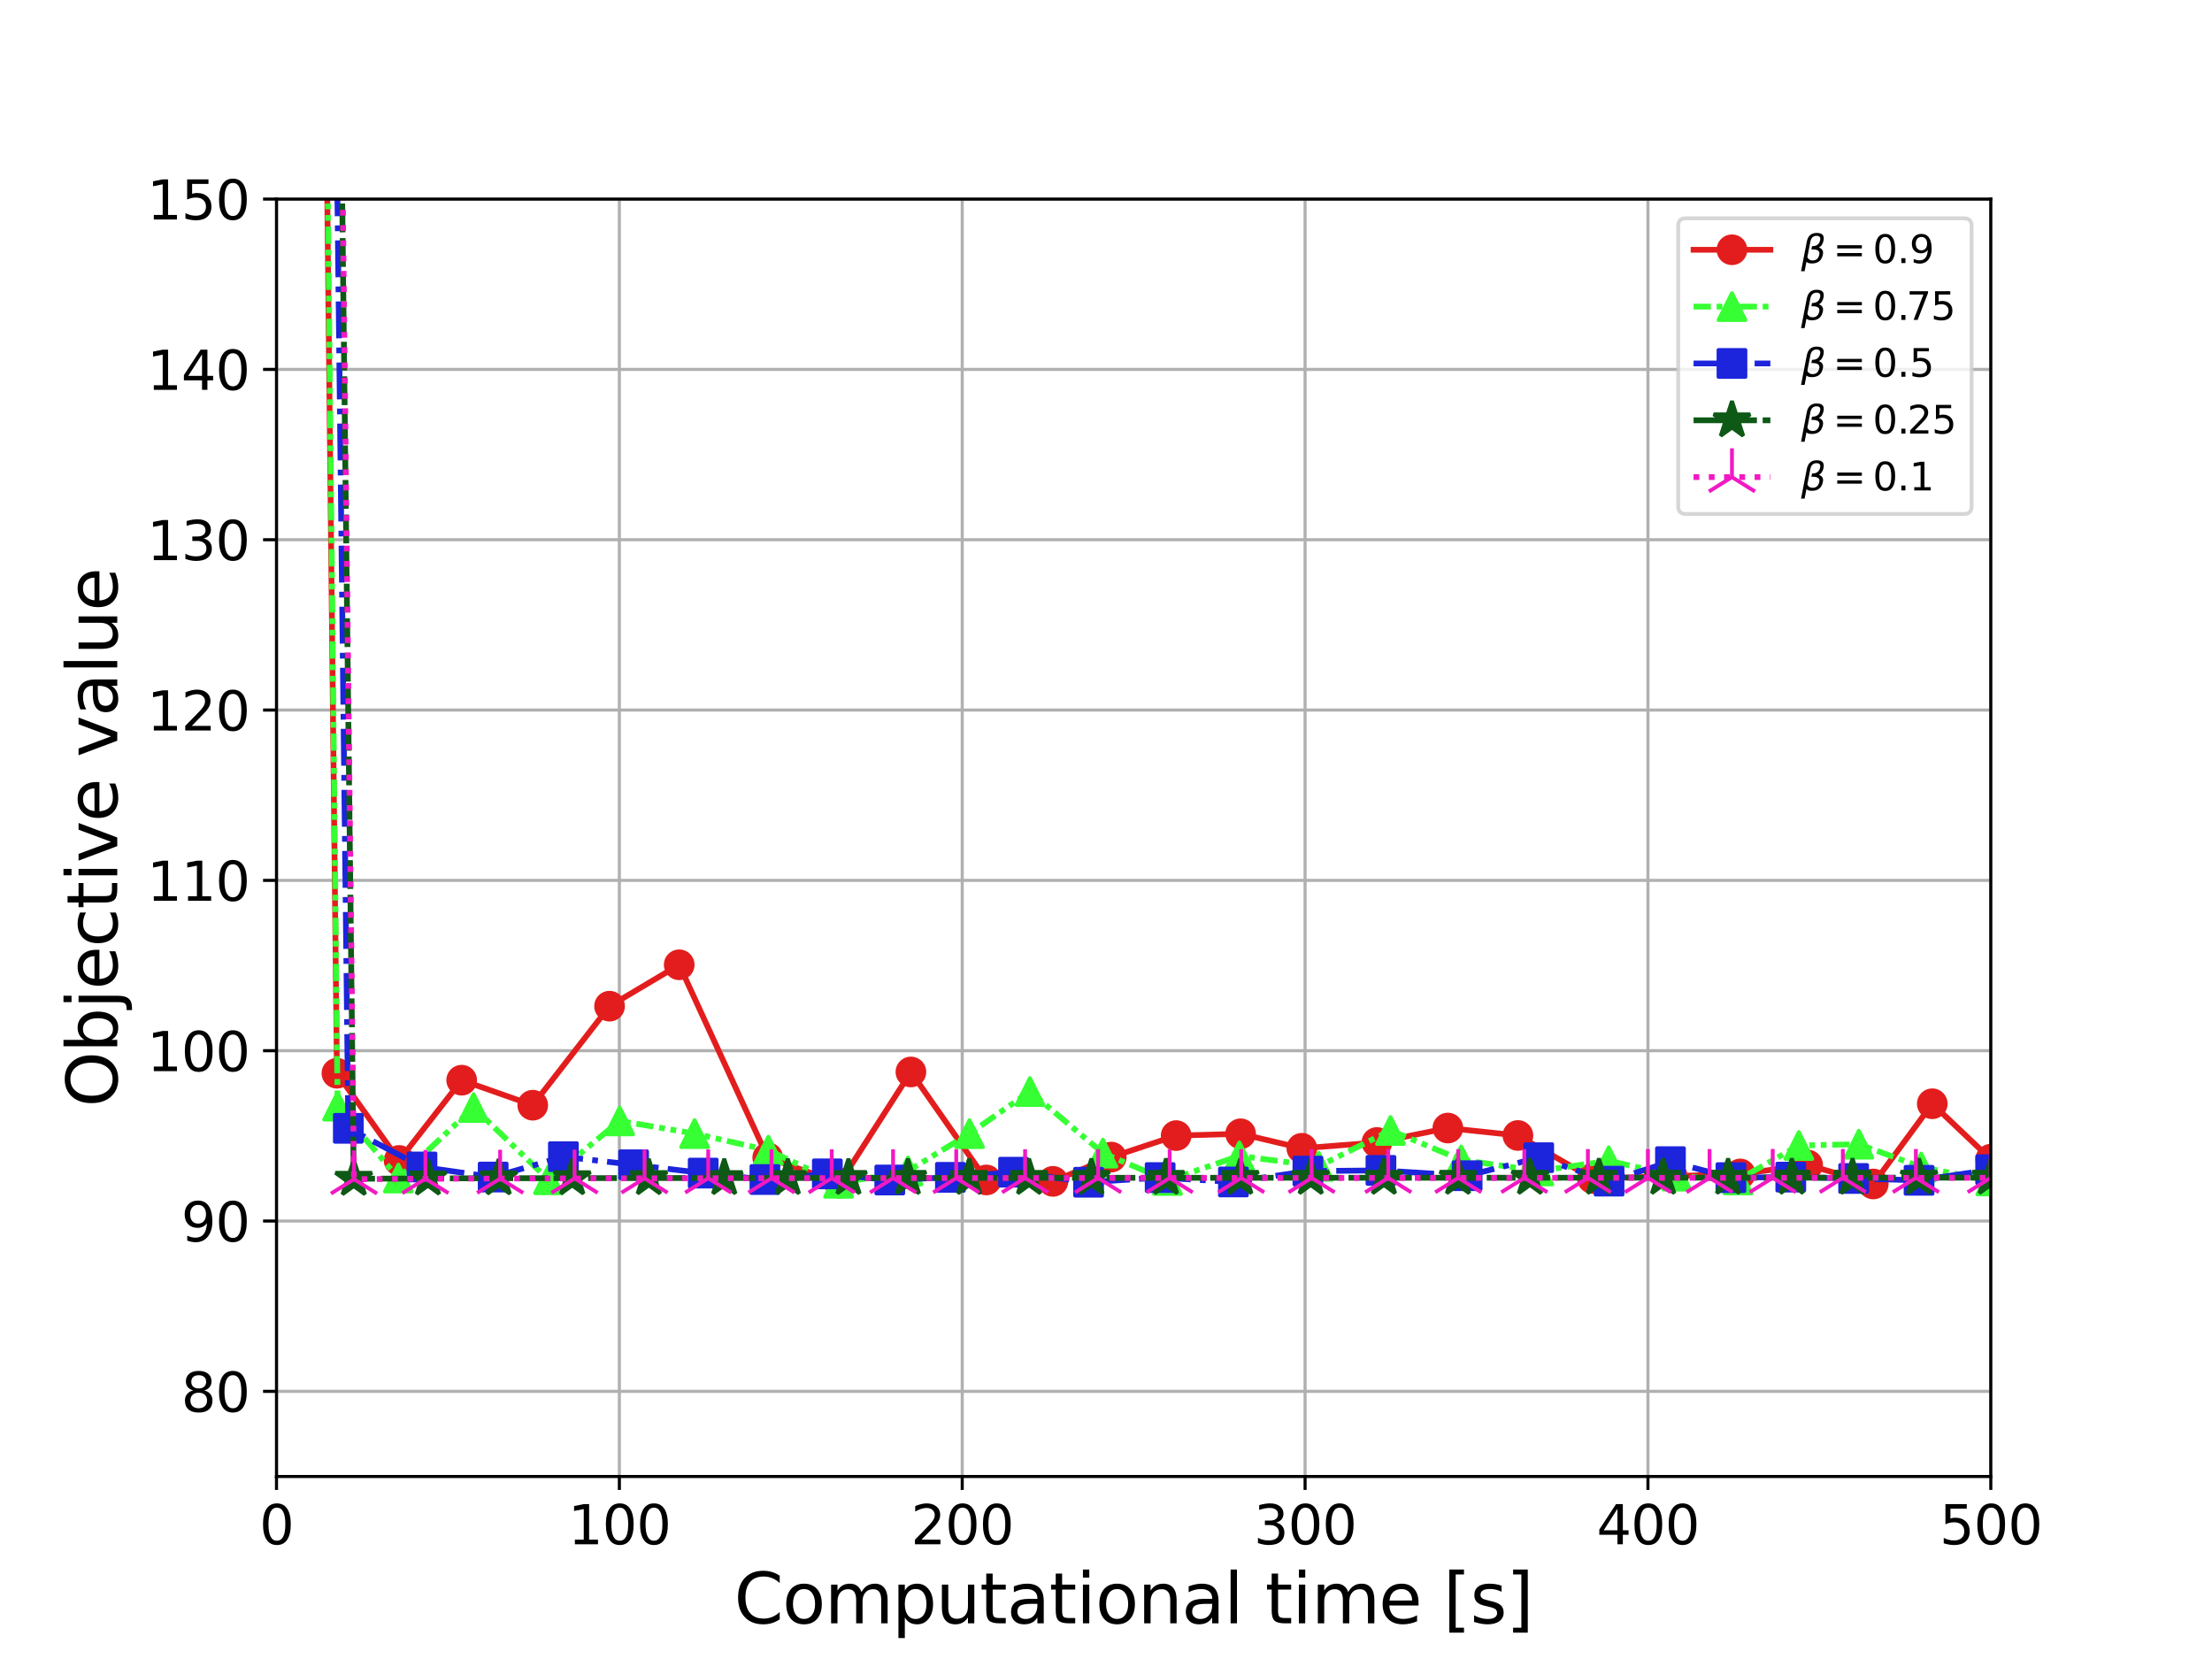<?xml version="1.0" encoding="utf-8" standalone="no"?>
<!DOCTYPE svg PUBLIC "-//W3C//DTD SVG 1.1//EN"
  "http://www.w3.org/Graphics/SVG/1.1/DTD/svg11.dtd">
<svg xmlns:xlink="http://www.w3.org/1999/xlink" width="576pt" height="432pt" viewBox="0 0 576 432" xmlns="http://www.w3.org/2000/svg" version="1.1">
 <defs>
  <style type="text/css">*{stroke-linejoin: round; stroke-linecap: butt}</style>
 </defs>
 <g id="figure_1">
  <g id="patch_1">
   <path d="M 0 432 
L 576 432 
L 576 0 
L 0 0 
z
" style="fill: #ffffff"/>
  </g>
  <g id="axes_1">
   <g id="patch_2">
    <path d="M 72 384.48 
L 518.4 384.48 
L 518.4 51.84 
L 72 51.84 
z
" style="fill: #ffffff"/>
   </g>
   <g id="matplotlib.axis_1">
    <g id="xtick_1">
     <g id="line2d_1">
      <path d="M 72 384.48 
L 72 51.84 
" clip-path="url(#pdabac7ae0f)" style="fill: none; stroke: #b0b0b0; stroke-width: 0.8; stroke-linecap: square"/>
     </g>
     <g id="line2d_2">
      <defs>
       <path id="mc8b96fadf2" d="M 0 0 
L 0 3.5 
" style="stroke: #000000; stroke-width: 0.8"/>
      </defs>
      <g>
       <use xlink:href="#mc8b96fadf2" x="72" y="384.48" style="stroke: #000000; stroke-width: 0.8"/>
      </g>
     </g>
     <g id="text_1">
      <!-- 0 -->
      <g transform="translate(67.546 402.118) scale(0.14 -0.14)">
       <defs>
        <path id="DejaVuSans-30" d="M 2034 4250 
Q 1547 4250 1301 3770 
Q 1056 3291 1056 2328 
Q 1056 1369 1301 889 
Q 1547 409 2034 409 
Q 2525 409 2770 889 
Q 3016 1369 3016 2328 
Q 3016 3291 2770 3770 
Q 2525 4250 2034 4250 
z
M 2034 4750 
Q 2819 4750 3233 4129 
Q 3647 3509 3647 2328 
Q 3647 1150 3233 529 
Q 2819 -91 2034 -91 
Q 1250 -91 836 529 
Q 422 1150 422 2328 
Q 422 3509 836 4129 
Q 1250 4750 2034 4750 
z
" transform="scale(0.016)"/>
       </defs>
       <use xlink:href="#DejaVuSans-30"/>
      </g>
     </g>
    </g>
    <g id="xtick_2">
     <g id="line2d_3">
      <path d="M 161.28 384.48 
L 161.28 51.84 
" clip-path="url(#pdabac7ae0f)" style="fill: none; stroke: #b0b0b0; stroke-width: 0.8; stroke-linecap: square"/>
     </g>
     <g id="line2d_4">
      <g>
       <use xlink:href="#mc8b96fadf2" x="161.28" y="384.48" style="stroke: #000000; stroke-width: 0.8"/>
      </g>
     </g>
     <g id="text_2">
      <!-- 100 -->
      <g transform="translate(147.919 402.118) scale(0.14 -0.14)">
       <defs>
        <path id="DejaVuSans-31" d="M 794 531 
L 1825 531 
L 1825 4091 
L 703 3866 
L 703 4441 
L 1819 4666 
L 2450 4666 
L 2450 531 
L 3481 531 
L 3481 0 
L 794 0 
L 794 531 
z
" transform="scale(0.016)"/>
       </defs>
       <use xlink:href="#DejaVuSans-31"/>
       <use xlink:href="#DejaVuSans-30" x="63.623"/>
       <use xlink:href="#DejaVuSans-30" x="127.246"/>
      </g>
     </g>
    </g>
    <g id="xtick_3">
     <g id="line2d_5">
      <path d="M 250.56 384.48 
L 250.56 51.84 
" clip-path="url(#pdabac7ae0f)" style="fill: none; stroke: #b0b0b0; stroke-width: 0.8; stroke-linecap: square"/>
     </g>
     <g id="line2d_6">
      <g>
       <use xlink:href="#mc8b96fadf2" x="250.56" y="384.48" style="stroke: #000000; stroke-width: 0.8"/>
      </g>
     </g>
     <g id="text_3">
      <!-- 200 -->
      <g transform="translate(237.199 402.118) scale(0.14 -0.14)">
       <defs>
        <path id="DejaVuSans-32" d="M 1228 531 
L 3431 531 
L 3431 0 
L 469 0 
L 469 531 
Q 828 903 1448 1529 
Q 2069 2156 2228 2338 
Q 2531 2678 2651 2914 
Q 2772 3150 2772 3378 
Q 2772 3750 2511 3984 
Q 2250 4219 1831 4219 
Q 1534 4219 1204 4116 
Q 875 4013 500 3803 
L 500 4441 
Q 881 4594 1212 4672 
Q 1544 4750 1819 4750 
Q 2544 4750 2975 4387 
Q 3406 4025 3406 3419 
Q 3406 3131 3298 2873 
Q 3191 2616 2906 2266 
Q 2828 2175 2409 1742 
Q 1991 1309 1228 531 
z
" transform="scale(0.016)"/>
       </defs>
       <use xlink:href="#DejaVuSans-32"/>
       <use xlink:href="#DejaVuSans-30" x="63.623"/>
       <use xlink:href="#DejaVuSans-30" x="127.246"/>
      </g>
     </g>
    </g>
    <g id="xtick_4">
     <g id="line2d_7">
      <path d="M 339.84 384.48 
L 339.84 51.84 
" clip-path="url(#pdabac7ae0f)" style="fill: none; stroke: #b0b0b0; stroke-width: 0.8; stroke-linecap: square"/>
     </g>
     <g id="line2d_8">
      <g>
       <use xlink:href="#mc8b96fadf2" x="339.84" y="384.48" style="stroke: #000000; stroke-width: 0.8"/>
      </g>
     </g>
     <g id="text_4">
      <!-- 300 -->
      <g transform="translate(326.479 402.118) scale(0.14 -0.14)">
       <defs>
        <path id="DejaVuSans-33" d="M 2597 2516 
Q 3050 2419 3304 2112 
Q 3559 1806 3559 1356 
Q 3559 666 3084 287 
Q 2609 -91 1734 -91 
Q 1441 -91 1130 -33 
Q 819 25 488 141 
L 488 750 
Q 750 597 1062 519 
Q 1375 441 1716 441 
Q 2309 441 2620 675 
Q 2931 909 2931 1356 
Q 2931 1769 2642 2001 
Q 2353 2234 1838 2234 
L 1294 2234 
L 1294 2753 
L 1863 2753 
Q 2328 2753 2575 2939 
Q 2822 3125 2822 3475 
Q 2822 3834 2567 4026 
Q 2313 4219 1838 4219 
Q 1578 4219 1281 4162 
Q 984 4106 628 3988 
L 628 4550 
Q 988 4650 1302 4700 
Q 1616 4750 1894 4750 
Q 2613 4750 3031 4423 
Q 3450 4097 3450 3541 
Q 3450 3153 3228 2886 
Q 3006 2619 2597 2516 
z
" transform="scale(0.016)"/>
       </defs>
       <use xlink:href="#DejaVuSans-33"/>
       <use xlink:href="#DejaVuSans-30" x="63.623"/>
       <use xlink:href="#DejaVuSans-30" x="127.246"/>
      </g>
     </g>
    </g>
    <g id="xtick_5">
     <g id="line2d_9">
      <path d="M 429.12 384.48 
L 429.12 51.84 
" clip-path="url(#pdabac7ae0f)" style="fill: none; stroke: #b0b0b0; stroke-width: 0.8; stroke-linecap: square"/>
     </g>
     <g id="line2d_10">
      <g>
       <use xlink:href="#mc8b96fadf2" x="429.12" y="384.48" style="stroke: #000000; stroke-width: 0.8"/>
      </g>
     </g>
     <g id="text_5">
      <!-- 400 -->
      <g transform="translate(415.759 402.118) scale(0.14 -0.14)">
       <defs>
        <path id="DejaVuSans-34" d="M 2419 4116 
L 825 1625 
L 2419 1625 
L 2419 4116 
z
M 2253 4666 
L 3047 4666 
L 3047 1625 
L 3713 1625 
L 3713 1100 
L 3047 1100 
L 3047 0 
L 2419 0 
L 2419 1100 
L 313 1100 
L 313 1709 
L 2253 4666 
z
" transform="scale(0.016)"/>
       </defs>
       <use xlink:href="#DejaVuSans-34"/>
       <use xlink:href="#DejaVuSans-30" x="63.623"/>
       <use xlink:href="#DejaVuSans-30" x="127.246"/>
      </g>
     </g>
    </g>
    <g id="xtick_6">
     <g id="line2d_11">
      <path d="M 518.4 384.48 
L 518.4 51.84 
" clip-path="url(#pdabac7ae0f)" style="fill: none; stroke: #b0b0b0; stroke-width: 0.8; stroke-linecap: square"/>
     </g>
     <g id="line2d_12">
      <g>
       <use xlink:href="#mc8b96fadf2" x="518.4" y="384.48" style="stroke: #000000; stroke-width: 0.8"/>
      </g>
     </g>
     <g id="text_6">
      <!-- 500 -->
      <g transform="translate(505.039 402.118) scale(0.14 -0.14)">
       <defs>
        <path id="DejaVuSans-35" d="M 691 4666 
L 3169 4666 
L 3169 4134 
L 1269 4134 
L 1269 2991 
Q 1406 3038 1543 3061 
Q 1681 3084 1819 3084 
Q 2600 3084 3056 2656 
Q 3513 2228 3513 1497 
Q 3513 744 3044 326 
Q 2575 -91 1722 -91 
Q 1428 -91 1123 -41 
Q 819 9 494 109 
L 494 744 
Q 775 591 1075 516 
Q 1375 441 1709 441 
Q 2250 441 2565 725 
Q 2881 1009 2881 1497 
Q 2881 1984 2565 2268 
Q 2250 2553 1709 2553 
Q 1456 2553 1204 2497 
Q 953 2441 691 2322 
L 691 4666 
z
" transform="scale(0.016)"/>
       </defs>
       <use xlink:href="#DejaVuSans-35"/>
       <use xlink:href="#DejaVuSans-30" x="63.623"/>
       <use xlink:href="#DejaVuSans-30" x="127.246"/>
      </g>
     </g>
    </g>
    <g id="text_7">
     <!-- Computational time [s] -->
     <g transform="translate(191.161 422.707) scale(0.18 -0.18)">
      <defs>
       <path id="DejaVuSans-43" d="M 4122 4306 
L 4122 3641 
Q 3803 3938 3442 4084 
Q 3081 4231 2675 4231 
Q 1875 4231 1450 3742 
Q 1025 3253 1025 2328 
Q 1025 1406 1450 917 
Q 1875 428 2675 428 
Q 3081 428 3442 575 
Q 3803 722 4122 1019 
L 4122 359 
Q 3791 134 3420 21 
Q 3050 -91 2638 -91 
Q 1578 -91 968 557 
Q 359 1206 359 2328 
Q 359 3453 968 4101 
Q 1578 4750 2638 4750 
Q 3056 4750 3426 4639 
Q 3797 4528 4122 4306 
z
" transform="scale(0.016)"/>
       <path id="DejaVuSans-6f" d="M 1959 3097 
Q 1497 3097 1228 2736 
Q 959 2375 959 1747 
Q 959 1119 1226 758 
Q 1494 397 1959 397 
Q 2419 397 2687 759 
Q 2956 1122 2956 1747 
Q 2956 2369 2687 2733 
Q 2419 3097 1959 3097 
z
M 1959 3584 
Q 2709 3584 3137 3096 
Q 3566 2609 3566 1747 
Q 3566 888 3137 398 
Q 2709 -91 1959 -91 
Q 1206 -91 779 398 
Q 353 888 353 1747 
Q 353 2609 779 3096 
Q 1206 3584 1959 3584 
z
" transform="scale(0.016)"/>
       <path id="DejaVuSans-6d" d="M 3328 2828 
Q 3544 3216 3844 3400 
Q 4144 3584 4550 3584 
Q 5097 3584 5394 3201 
Q 5691 2819 5691 2113 
L 5691 0 
L 5113 0 
L 5113 2094 
Q 5113 2597 4934 2840 
Q 4756 3084 4391 3084 
Q 3944 3084 3684 2787 
Q 3425 2491 3425 1978 
L 3425 0 
L 2847 0 
L 2847 2094 
Q 2847 2600 2669 2842 
Q 2491 3084 2119 3084 
Q 1678 3084 1418 2786 
Q 1159 2488 1159 1978 
L 1159 0 
L 581 0 
L 581 3500 
L 1159 3500 
L 1159 2956 
Q 1356 3278 1631 3431 
Q 1906 3584 2284 3584 
Q 2666 3584 2933 3390 
Q 3200 3197 3328 2828 
z
" transform="scale(0.016)"/>
       <path id="DejaVuSans-70" d="M 1159 525 
L 1159 -1331 
L 581 -1331 
L 581 3500 
L 1159 3500 
L 1159 2969 
Q 1341 3281 1617 3432 
Q 1894 3584 2278 3584 
Q 2916 3584 3314 3078 
Q 3713 2572 3713 1747 
Q 3713 922 3314 415 
Q 2916 -91 2278 -91 
Q 1894 -91 1617 61 
Q 1341 213 1159 525 
z
M 3116 1747 
Q 3116 2381 2855 2742 
Q 2594 3103 2138 3103 
Q 1681 3103 1420 2742 
Q 1159 2381 1159 1747 
Q 1159 1113 1420 752 
Q 1681 391 2138 391 
Q 2594 391 2855 752 
Q 3116 1113 3116 1747 
z
" transform="scale(0.016)"/>
       <path id="DejaVuSans-75" d="M 544 1381 
L 544 3500 
L 1119 3500 
L 1119 1403 
Q 1119 906 1312 657 
Q 1506 409 1894 409 
Q 2359 409 2629 706 
Q 2900 1003 2900 1516 
L 2900 3500 
L 3475 3500 
L 3475 0 
L 2900 0 
L 2900 538 
Q 2691 219 2414 64 
Q 2138 -91 1772 -91 
Q 1169 -91 856 284 
Q 544 659 544 1381 
z
M 1991 3584 
L 1991 3584 
z
" transform="scale(0.016)"/>
       <path id="DejaVuSans-74" d="M 1172 4494 
L 1172 3500 
L 2356 3500 
L 2356 3053 
L 1172 3053 
L 1172 1153 
Q 1172 725 1289 603 
Q 1406 481 1766 481 
L 2356 481 
L 2356 0 
L 1766 0 
Q 1100 0 847 248 
Q 594 497 594 1153 
L 594 3053 
L 172 3053 
L 172 3500 
L 594 3500 
L 594 4494 
L 1172 4494 
z
" transform="scale(0.016)"/>
       <path id="DejaVuSans-61" d="M 2194 1759 
Q 1497 1759 1228 1600 
Q 959 1441 959 1056 
Q 959 750 1161 570 
Q 1363 391 1709 391 
Q 2188 391 2477 730 
Q 2766 1069 2766 1631 
L 2766 1759 
L 2194 1759 
z
M 3341 1997 
L 3341 0 
L 2766 0 
L 2766 531 
Q 2569 213 2275 61 
Q 1981 -91 1556 -91 
Q 1019 -91 701 211 
Q 384 513 384 1019 
Q 384 1609 779 1909 
Q 1175 2209 1959 2209 
L 2766 2209 
L 2766 2266 
Q 2766 2663 2505 2880 
Q 2244 3097 1772 3097 
Q 1472 3097 1187 3025 
Q 903 2953 641 2809 
L 641 3341 
Q 956 3463 1253 3523 
Q 1550 3584 1831 3584 
Q 2591 3584 2966 3190 
Q 3341 2797 3341 1997 
z
" transform="scale(0.016)"/>
       <path id="DejaVuSans-69" d="M 603 3500 
L 1178 3500 
L 1178 0 
L 603 0 
L 603 3500 
z
M 603 4863 
L 1178 4863 
L 1178 4134 
L 603 4134 
L 603 4863 
z
" transform="scale(0.016)"/>
       <path id="DejaVuSans-6e" d="M 3513 2113 
L 3513 0 
L 2938 0 
L 2938 2094 
Q 2938 2591 2744 2837 
Q 2550 3084 2163 3084 
Q 1697 3084 1428 2787 
Q 1159 2491 1159 1978 
L 1159 0 
L 581 0 
L 581 3500 
L 1159 3500 
L 1159 2956 
Q 1366 3272 1645 3428 
Q 1925 3584 2291 3584 
Q 2894 3584 3203 3211 
Q 3513 2838 3513 2113 
z
" transform="scale(0.016)"/>
       <path id="DejaVuSans-6c" d="M 603 4863 
L 1178 4863 
L 1178 0 
L 603 0 
L 603 4863 
z
" transform="scale(0.016)"/>
       <path id="DejaVuSans-20" transform="scale(0.016)"/>
       <path id="DejaVuSans-65" d="M 3597 1894 
L 3597 1613 
L 953 1613 
Q 991 1019 1311 708 
Q 1631 397 2203 397 
Q 2534 397 2845 478 
Q 3156 559 3463 722 
L 3463 178 
Q 3153 47 2828 -22 
Q 2503 -91 2169 -91 
Q 1331 -91 842 396 
Q 353 884 353 1716 
Q 353 2575 817 3079 
Q 1281 3584 2069 3584 
Q 2775 3584 3186 3129 
Q 3597 2675 3597 1894 
z
M 3022 2063 
Q 3016 2534 2758 2815 
Q 2500 3097 2075 3097 
Q 1594 3097 1305 2825 
Q 1016 2553 972 2059 
L 3022 2063 
z
" transform="scale(0.016)"/>
       <path id="DejaVuSans-5b" d="M 550 4863 
L 1875 4863 
L 1875 4416 
L 1125 4416 
L 1125 -397 
L 1875 -397 
L 1875 -844 
L 550 -844 
L 550 4863 
z
" transform="scale(0.016)"/>
       <path id="DejaVuSans-73" d="M 2834 3397 
L 2834 2853 
Q 2591 2978 2328 3040 
Q 2066 3103 1784 3103 
Q 1356 3103 1142 2972 
Q 928 2841 928 2578 
Q 928 2378 1081 2264 
Q 1234 2150 1697 2047 
L 1894 2003 
Q 2506 1872 2764 1633 
Q 3022 1394 3022 966 
Q 3022 478 2636 193 
Q 2250 -91 1575 -91 
Q 1294 -91 989 -36 
Q 684 19 347 128 
L 347 722 
Q 666 556 975 473 
Q 1284 391 1588 391 
Q 1994 391 2212 530 
Q 2431 669 2431 922 
Q 2431 1156 2273 1281 
Q 2116 1406 1581 1522 
L 1381 1569 
Q 847 1681 609 1914 
Q 372 2147 372 2553 
Q 372 3047 722 3315 
Q 1072 3584 1716 3584 
Q 2034 3584 2315 3537 
Q 2597 3491 2834 3397 
z
" transform="scale(0.016)"/>
       <path id="DejaVuSans-5d" d="M 1947 4863 
L 1947 -844 
L 622 -844 
L 622 -397 
L 1369 -397 
L 1369 4416 
L 622 4416 
L 622 4863 
L 1947 4863 
z
" transform="scale(0.016)"/>
      </defs>
      <use xlink:href="#DejaVuSans-43"/>
      <use xlink:href="#DejaVuSans-6f" x="69.824"/>
      <use xlink:href="#DejaVuSans-6d" x="131.006"/>
      <use xlink:href="#DejaVuSans-70" x="228.418"/>
      <use xlink:href="#DejaVuSans-75" x="291.895"/>
      <use xlink:href="#DejaVuSans-74" x="355.273"/>
      <use xlink:href="#DejaVuSans-61" x="394.482"/>
      <use xlink:href="#DejaVuSans-74" x="455.762"/>
      <use xlink:href="#DejaVuSans-69" x="494.971"/>
      <use xlink:href="#DejaVuSans-6f" x="522.754"/>
      <use xlink:href="#DejaVuSans-6e" x="583.936"/>
      <use xlink:href="#DejaVuSans-61" x="647.314"/>
      <use xlink:href="#DejaVuSans-6c" x="708.594"/>
      <use xlink:href="#DejaVuSans-20" x="736.377"/>
      <use xlink:href="#DejaVuSans-74" x="768.164"/>
      <use xlink:href="#DejaVuSans-69" x="807.373"/>
      <use xlink:href="#DejaVuSans-6d" x="835.156"/>
      <use xlink:href="#DejaVuSans-65" x="932.568"/>
      <use xlink:href="#DejaVuSans-20" x="994.092"/>
      <use xlink:href="#DejaVuSans-5b" x="1025.879"/>
      <use xlink:href="#DejaVuSans-73" x="1064.893"/>
      <use xlink:href="#DejaVuSans-5d" x="1116.992"/>
     </g>
    </g>
   </g>
   <g id="matplotlib.axis_2">
    <g id="ytick_1">
     <g id="line2d_13">
      <path d="M 72 362.304 
L 518.4 362.304 
" clip-path="url(#pdabac7ae0f)" style="fill: none; stroke: #b0b0b0; stroke-width: 0.8; stroke-linecap: square"/>
     </g>
     <g id="line2d_14">
      <defs>
       <path id="m1d3b1b4631" d="M 0 0 
L -3.5 0 
" style="stroke: #000000; stroke-width: 0.8"/>
      </defs>
      <g>
       <use xlink:href="#m1d3b1b4631" x="72" y="362.304" style="stroke: #000000; stroke-width: 0.8"/>
      </g>
     </g>
     <g id="text_8">
      <!-- 80 -->
      <g transform="translate(47.185 367.623) scale(0.14 -0.14)">
       <defs>
        <path id="DejaVuSans-38" d="M 2034 2216 
Q 1584 2216 1326 1975 
Q 1069 1734 1069 1313 
Q 1069 891 1326 650 
Q 1584 409 2034 409 
Q 2484 409 2743 651 
Q 3003 894 3003 1313 
Q 3003 1734 2745 1975 
Q 2488 2216 2034 2216 
z
M 1403 2484 
Q 997 2584 770 2862 
Q 544 3141 544 3541 
Q 544 4100 942 4425 
Q 1341 4750 2034 4750 
Q 2731 4750 3128 4425 
Q 3525 4100 3525 3541 
Q 3525 3141 3298 2862 
Q 3072 2584 2669 2484 
Q 3125 2378 3379 2068 
Q 3634 1759 3634 1313 
Q 3634 634 3220 271 
Q 2806 -91 2034 -91 
Q 1263 -91 848 271 
Q 434 634 434 1313 
Q 434 1759 690 2068 
Q 947 2378 1403 2484 
z
M 1172 3481 
Q 1172 3119 1398 2916 
Q 1625 2713 2034 2713 
Q 2441 2713 2670 2916 
Q 2900 3119 2900 3481 
Q 2900 3844 2670 4047 
Q 2441 4250 2034 4250 
Q 1625 4250 1398 4047 
Q 1172 3844 1172 3481 
z
" transform="scale(0.016)"/>
       </defs>
       <use xlink:href="#DejaVuSans-38"/>
       <use xlink:href="#DejaVuSans-30" x="63.623"/>
      </g>
     </g>
    </g>
    <g id="ytick_2">
     <g id="line2d_15">
      <path d="M 72 317.952 
L 518.4 317.952 
" clip-path="url(#pdabac7ae0f)" style="fill: none; stroke: #b0b0b0; stroke-width: 0.8; stroke-linecap: square"/>
     </g>
     <g id="line2d_16">
      <g>
       <use xlink:href="#m1d3b1b4631" x="72" y="317.952" style="stroke: #000000; stroke-width: 0.8"/>
      </g>
     </g>
     <g id="text_9">
      <!-- 90 -->
      <g transform="translate(47.185 323.271) scale(0.14 -0.14)">
       <defs>
        <path id="DejaVuSans-39" d="M 703 97 
L 703 672 
Q 941 559 1184 500 
Q 1428 441 1663 441 
Q 2288 441 2617 861 
Q 2947 1281 2994 2138 
Q 2813 1869 2534 1725 
Q 2256 1581 1919 1581 
Q 1219 1581 811 2004 
Q 403 2428 403 3163 
Q 403 3881 828 4315 
Q 1253 4750 1959 4750 
Q 2769 4750 3195 4129 
Q 3622 3509 3622 2328 
Q 3622 1225 3098 567 
Q 2575 -91 1691 -91 
Q 1453 -91 1209 -44 
Q 966 3 703 97 
z
M 1959 2075 
Q 2384 2075 2632 2365 
Q 2881 2656 2881 3163 
Q 2881 3666 2632 3958 
Q 2384 4250 1959 4250 
Q 1534 4250 1286 3958 
Q 1038 3666 1038 3163 
Q 1038 2656 1286 2365 
Q 1534 2075 1959 2075 
z
" transform="scale(0.016)"/>
       </defs>
       <use xlink:href="#DejaVuSans-39"/>
       <use xlink:href="#DejaVuSans-30" x="63.623"/>
      </g>
     </g>
    </g>
    <g id="ytick_3">
     <g id="line2d_17">
      <path d="M 72 273.6 
L 518.4 273.6 
" clip-path="url(#pdabac7ae0f)" style="fill: none; stroke: #b0b0b0; stroke-width: 0.8; stroke-linecap: square"/>
     </g>
     <g id="line2d_18">
      <g>
       <use xlink:href="#m1d3b1b4631" x="72" y="273.6" style="stroke: #000000; stroke-width: 0.8"/>
      </g>
     </g>
     <g id="text_10">
      <!-- 100 -->
      <g transform="translate(38.278 278.919) scale(0.14 -0.14)">
       <use xlink:href="#DejaVuSans-31"/>
       <use xlink:href="#DejaVuSans-30" x="63.623"/>
       <use xlink:href="#DejaVuSans-30" x="127.246"/>
      </g>
     </g>
    </g>
    <g id="ytick_4">
     <g id="line2d_19">
      <path d="M 72 229.248 
L 518.4 229.248 
" clip-path="url(#pdabac7ae0f)" style="fill: none; stroke: #b0b0b0; stroke-width: 0.8; stroke-linecap: square"/>
     </g>
     <g id="line2d_20">
      <g>
       <use xlink:href="#m1d3b1b4631" x="72" y="229.248" style="stroke: #000000; stroke-width: 0.8"/>
      </g>
     </g>
     <g id="text_11">
      <!-- 110 -->
      <g transform="translate(38.278 234.567) scale(0.14 -0.14)">
       <use xlink:href="#DejaVuSans-31"/>
       <use xlink:href="#DejaVuSans-31" x="63.623"/>
       <use xlink:href="#DejaVuSans-30" x="127.246"/>
      </g>
     </g>
    </g>
    <g id="ytick_5">
     <g id="line2d_21">
      <path d="M 72 184.896 
L 518.4 184.896 
" clip-path="url(#pdabac7ae0f)" style="fill: none; stroke: #b0b0b0; stroke-width: 0.8; stroke-linecap: square"/>
     </g>
     <g id="line2d_22">
      <g>
       <use xlink:href="#m1d3b1b4631" x="72" y="184.896" style="stroke: #000000; stroke-width: 0.8"/>
      </g>
     </g>
     <g id="text_12">
      <!-- 120 -->
      <g transform="translate(38.278 190.215) scale(0.14 -0.14)">
       <use xlink:href="#DejaVuSans-31"/>
       <use xlink:href="#DejaVuSans-32" x="63.623"/>
       <use xlink:href="#DejaVuSans-30" x="127.246"/>
      </g>
     </g>
    </g>
    <g id="ytick_6">
     <g id="line2d_23">
      <path d="M 72 140.544 
L 518.4 140.544 
" clip-path="url(#pdabac7ae0f)" style="fill: none; stroke: #b0b0b0; stroke-width: 0.8; stroke-linecap: square"/>
     </g>
     <g id="line2d_24">
      <g>
       <use xlink:href="#m1d3b1b4631" x="72" y="140.544" style="stroke: #000000; stroke-width: 0.8"/>
      </g>
     </g>
     <g id="text_13">
      <!-- 130 -->
      <g transform="translate(38.278 145.863) scale(0.14 -0.14)">
       <use xlink:href="#DejaVuSans-31"/>
       <use xlink:href="#DejaVuSans-33" x="63.623"/>
       <use xlink:href="#DejaVuSans-30" x="127.246"/>
      </g>
     </g>
    </g>
    <g id="ytick_7">
     <g id="line2d_25">
      <path d="M 72 96.192 
L 518.4 96.192 
" clip-path="url(#pdabac7ae0f)" style="fill: none; stroke: #b0b0b0; stroke-width: 0.8; stroke-linecap: square"/>
     </g>
     <g id="line2d_26">
      <g>
       <use xlink:href="#m1d3b1b4631" x="72" y="96.192" style="stroke: #000000; stroke-width: 0.8"/>
      </g>
     </g>
     <g id="text_14">
      <!-- 140 -->
      <g transform="translate(38.278 101.511) scale(0.14 -0.14)">
       <use xlink:href="#DejaVuSans-31"/>
       <use xlink:href="#DejaVuSans-34" x="63.623"/>
       <use xlink:href="#DejaVuSans-30" x="127.246"/>
      </g>
     </g>
    </g>
    <g id="ytick_8">
     <g id="line2d_27">
      <path d="M 72 51.84 
L 518.4 51.84 
" clip-path="url(#pdabac7ae0f)" style="fill: none; stroke: #b0b0b0; stroke-width: 0.8; stroke-linecap: square"/>
     </g>
     <g id="line2d_28">
      <g>
       <use xlink:href="#m1d3b1b4631" x="72" y="51.84" style="stroke: #000000; stroke-width: 0.8"/>
      </g>
     </g>
     <g id="text_15">
      <!-- 150 -->
      <g transform="translate(38.278 57.159) scale(0.14 -0.14)">
       <use xlink:href="#DejaVuSans-31"/>
       <use xlink:href="#DejaVuSans-35" x="63.623"/>
       <use xlink:href="#DejaVuSans-30" x="127.246"/>
      </g>
     </g>
    </g>
    <g id="text_16">
     <!-- Objective value -->
     <g transform="translate(30.534 288.283) rotate(-90) scale(0.18 -0.18)">
      <defs>
       <path id="DejaVuSans-4f" d="M 2522 4238 
Q 1834 4238 1429 3725 
Q 1025 3213 1025 2328 
Q 1025 1447 1429 934 
Q 1834 422 2522 422 
Q 3209 422 3611 934 
Q 4013 1447 4013 2328 
Q 4013 3213 3611 3725 
Q 3209 4238 2522 4238 
z
M 2522 4750 
Q 3503 4750 4090 4092 
Q 4678 3434 4678 2328 
Q 4678 1225 4090 567 
Q 3503 -91 2522 -91 
Q 1538 -91 948 565 
Q 359 1222 359 2328 
Q 359 3434 948 4092 
Q 1538 4750 2522 4750 
z
" transform="scale(0.016)"/>
       <path id="DejaVuSans-62" d="M 3116 1747 
Q 3116 2381 2855 2742 
Q 2594 3103 2138 3103 
Q 1681 3103 1420 2742 
Q 1159 2381 1159 1747 
Q 1159 1113 1420 752 
Q 1681 391 2138 391 
Q 2594 391 2855 752 
Q 3116 1113 3116 1747 
z
M 1159 2969 
Q 1341 3281 1617 3432 
Q 1894 3584 2278 3584 
Q 2916 3584 3314 3078 
Q 3713 2572 3713 1747 
Q 3713 922 3314 415 
Q 2916 -91 2278 -91 
Q 1894 -91 1617 61 
Q 1341 213 1159 525 
L 1159 0 
L 581 0 
L 581 4863 
L 1159 4863 
L 1159 2969 
z
" transform="scale(0.016)"/>
       <path id="DejaVuSans-6a" d="M 603 3500 
L 1178 3500 
L 1178 -63 
Q 1178 -731 923 -1031 
Q 669 -1331 103 -1331 
L -116 -1331 
L -116 -844 
L 38 -844 
Q 366 -844 484 -692 
Q 603 -541 603 -63 
L 603 3500 
z
M 603 4863 
L 1178 4863 
L 1178 4134 
L 603 4134 
L 603 4863 
z
" transform="scale(0.016)"/>
       <path id="DejaVuSans-63" d="M 3122 3366 
L 3122 2828 
Q 2878 2963 2633 3030 
Q 2388 3097 2138 3097 
Q 1578 3097 1268 2742 
Q 959 2388 959 1747 
Q 959 1106 1268 751 
Q 1578 397 2138 397 
Q 2388 397 2633 464 
Q 2878 531 3122 666 
L 3122 134 
Q 2881 22 2623 -34 
Q 2366 -91 2075 -91 
Q 1284 -91 818 406 
Q 353 903 353 1747 
Q 353 2603 823 3093 
Q 1294 3584 2113 3584 
Q 2378 3584 2631 3529 
Q 2884 3475 3122 3366 
z
" transform="scale(0.016)"/>
       <path id="DejaVuSans-76" d="M 191 3500 
L 800 3500 
L 1894 563 
L 2988 3500 
L 3597 3500 
L 2284 0 
L 1503 0 
L 191 3500 
z
" transform="scale(0.016)"/>
      </defs>
      <use xlink:href="#DejaVuSans-4f"/>
      <use xlink:href="#DejaVuSans-62" x="78.711"/>
      <use xlink:href="#DejaVuSans-6a" x="142.188"/>
      <use xlink:href="#DejaVuSans-65" x="169.971"/>
      <use xlink:href="#DejaVuSans-63" x="231.494"/>
      <use xlink:href="#DejaVuSans-74" x="286.475"/>
      <use xlink:href="#DejaVuSans-69" x="325.684"/>
      <use xlink:href="#DejaVuSans-76" x="353.467"/>
      <use xlink:href="#DejaVuSans-65" x="412.646"/>
      <use xlink:href="#DejaVuSans-20" x="474.17"/>
      <use xlink:href="#DejaVuSans-76" x="505.957"/>
      <use xlink:href="#DejaVuSans-61" x="565.137"/>
      <use xlink:href="#DejaVuSans-6c" x="626.416"/>
      <use xlink:href="#DejaVuSans-75" x="654.199"/>
      <use xlink:href="#DejaVuSans-65" x="717.578"/>
     </g>
    </g>
   </g>
   <g id="line2d_29">
    <path d="M 84.643 -1 
L 87.735 279.469 
L 103.919 302.181 
L 120.219 281.279 
L 138.723 287.791 
L 158.727 262.007 
L 176.861 251.23 
L 199.917 301.45 
L 218.639 308.103 
L 237.2 279.137 
L 256.841 307.259 
L 274.189 307.623 
L 289.372 301.307 
L 306.271 295.707 
L 323.051 295.238 
L 338.992 299.008 
L 358.543 297.496 
L 377.02 293.739 
L 395.264 295.678 
L 414.665 306.873 
L 435.426 306.268 
L 453.155 305.694 
L 470.707 303.356 
L 487.793 308.304 
L 503.159 287.417 
L 518.386 301.859 
" clip-path="url(#pdabac7ae0f)" style="fill: none; stroke: #e31d1d; stroke-width: 1.5; stroke-linecap: square"/>
    <defs>
     <path id="mc9f87a8459" d="M 0 3.5 
C 0.928 3.5 1.819 3.131 2.475 2.475 
C 3.131 1.819 3.5 0.928 3.5 0 
C 3.5 -0.928 3.131 -1.819 2.475 -2.475 
C 1.819 -3.131 0.928 -3.5 0 -3.5 
C -0.928 -3.5 -1.819 -3.131 -2.475 -2.475 
C -3.131 -1.819 -3.5 -0.928 -3.5 0 
C -3.5 0.928 -3.131 1.819 -2.475 2.475 
C -1.819 3.131 -0.928 3.5 0 3.5 
z
" style="stroke: #e31d1d"/>
    </defs>
    <g clip-path="url(#pdabac7ae0f)">
     <use xlink:href="#mc9f87a8459" x="84.643" y="-1" style="fill: #e31d1d; stroke: #e31d1d"/>
     <use xlink:href="#mc9f87a8459" x="87.735" y="279.469" style="fill: #e31d1d; stroke: #e31d1d"/>
     <use xlink:href="#mc9f87a8459" x="103.919" y="302.181" style="fill: #e31d1d; stroke: #e31d1d"/>
     <use xlink:href="#mc9f87a8459" x="120.219" y="281.279" style="fill: #e31d1d; stroke: #e31d1d"/>
     <use xlink:href="#mc9f87a8459" x="138.723" y="287.791" style="fill: #e31d1d; stroke: #e31d1d"/>
     <use xlink:href="#mc9f87a8459" x="158.727" y="262.007" style="fill: #e31d1d; stroke: #e31d1d"/>
     <use xlink:href="#mc9f87a8459" x="176.861" y="251.23" style="fill: #e31d1d; stroke: #e31d1d"/>
     <use xlink:href="#mc9f87a8459" x="199.917" y="301.45" style="fill: #e31d1d; stroke: #e31d1d"/>
     <use xlink:href="#mc9f87a8459" x="218.639" y="308.103" style="fill: #e31d1d; stroke: #e31d1d"/>
     <use xlink:href="#mc9f87a8459" x="237.2" y="279.137" style="fill: #e31d1d; stroke: #e31d1d"/>
     <use xlink:href="#mc9f87a8459" x="256.841" y="307.259" style="fill: #e31d1d; stroke: #e31d1d"/>
     <use xlink:href="#mc9f87a8459" x="274.189" y="307.623" style="fill: #e31d1d; stroke: #e31d1d"/>
     <use xlink:href="#mc9f87a8459" x="289.372" y="301.307" style="fill: #e31d1d; stroke: #e31d1d"/>
     <use xlink:href="#mc9f87a8459" x="306.271" y="295.707" style="fill: #e31d1d; stroke: #e31d1d"/>
     <use xlink:href="#mc9f87a8459" x="323.051" y="295.238" style="fill: #e31d1d; stroke: #e31d1d"/>
     <use xlink:href="#mc9f87a8459" x="338.992" y="299.008" style="fill: #e31d1d; stroke: #e31d1d"/>
     <use xlink:href="#mc9f87a8459" x="358.543" y="297.496" style="fill: #e31d1d; stroke: #e31d1d"/>
     <use xlink:href="#mc9f87a8459" x="377.02" y="293.739" style="fill: #e31d1d; stroke: #e31d1d"/>
     <use xlink:href="#mc9f87a8459" x="395.264" y="295.678" style="fill: #e31d1d; stroke: #e31d1d"/>
     <use xlink:href="#mc9f87a8459" x="414.665" y="306.873" style="fill: #e31d1d; stroke: #e31d1d"/>
     <use xlink:href="#mc9f87a8459" x="435.426" y="306.268" style="fill: #e31d1d; stroke: #e31d1d"/>
     <use xlink:href="#mc9f87a8459" x="453.155" y="305.694" style="fill: #e31d1d; stroke: #e31d1d"/>
     <use xlink:href="#mc9f87a8459" x="470.707" y="303.356" style="fill: #e31d1d; stroke: #e31d1d"/>
     <use xlink:href="#mc9f87a8459" x="487.793" y="308.304" style="fill: #e31d1d; stroke: #e31d1d"/>
     <use xlink:href="#mc9f87a8459" x="503.159" y="287.417" style="fill: #e31d1d; stroke: #e31d1d"/>
     <use xlink:href="#mc9f87a8459" x="518.386" y="301.859" style="fill: #e31d1d; stroke: #e31d1d"/>
    </g>
   </g>
   <g id="line2d_30">
    <path d="M 84.827 -1 
L 87.908 288.044 
L 103.729 306.77 
L 123.32 288.395 
L 142.822 307.204 
L 161.358 291.88 
L 180.87 295.183 
L 200.073 299.514 
L 218.355 308.133 
L 236.421 304.931 
L 252.45 295.194 
L 268.188 284.233 
L 287.194 300.265 
L 304.011 307.394 
L 322.732 300.977 
L 343.385 303.71 
L 362.083 294.375 
L 380.496 302.027 
L 400.701 304.919 
L 418.91 302.259 
L 436.618 306.257 
L 452.577 307.24 
L 468.408 298.282 
L 484.037 297.951 
L 500.277 303.891 
L 518.395 307.501 
" clip-path="url(#pdabac7ae0f)" style="fill: none; stroke-dasharray: 4.5,1.5,1.5,1.5,1.5,1.5; stroke-dashoffset: 0; stroke: #36ff33; stroke-width: 1.5"/>
    <defs>
     <path id="m8ac2af86d7" d="M 0 -3.5 
L -3.5 3.5 
L 3.5 3.5 
z
" style="stroke: #36ff33; stroke-linejoin: miter"/>
    </defs>
    <g clip-path="url(#pdabac7ae0f)">
     <use xlink:href="#m8ac2af86d7" x="84.827" y="-1" style="fill: #36ff33; stroke: #36ff33; stroke-linejoin: miter"/>
     <use xlink:href="#m8ac2af86d7" x="87.908" y="288.044" style="fill: #36ff33; stroke: #36ff33; stroke-linejoin: miter"/>
     <use xlink:href="#m8ac2af86d7" x="103.729" y="306.77" style="fill: #36ff33; stroke: #36ff33; stroke-linejoin: miter"/>
     <use xlink:href="#m8ac2af86d7" x="123.32" y="288.395" style="fill: #36ff33; stroke: #36ff33; stroke-linejoin: miter"/>
     <use xlink:href="#m8ac2af86d7" x="142.822" y="307.204" style="fill: #36ff33; stroke: #36ff33; stroke-linejoin: miter"/>
     <use xlink:href="#m8ac2af86d7" x="161.358" y="291.88" style="fill: #36ff33; stroke: #36ff33; stroke-linejoin: miter"/>
     <use xlink:href="#m8ac2af86d7" x="180.87" y="295.183" style="fill: #36ff33; stroke: #36ff33; stroke-linejoin: miter"/>
     <use xlink:href="#m8ac2af86d7" x="200.073" y="299.514" style="fill: #36ff33; stroke: #36ff33; stroke-linejoin: miter"/>
     <use xlink:href="#m8ac2af86d7" x="218.355" y="308.133" style="fill: #36ff33; stroke: #36ff33; stroke-linejoin: miter"/>
     <use xlink:href="#m8ac2af86d7" x="236.421" y="304.931" style="fill: #36ff33; stroke: #36ff33; stroke-linejoin: miter"/>
     <use xlink:href="#m8ac2af86d7" x="252.45" y="295.194" style="fill: #36ff33; stroke: #36ff33; stroke-linejoin: miter"/>
     <use xlink:href="#m8ac2af86d7" x="268.188" y="284.233" style="fill: #36ff33; stroke: #36ff33; stroke-linejoin: miter"/>
     <use xlink:href="#m8ac2af86d7" x="287.194" y="300.265" style="fill: #36ff33; stroke: #36ff33; stroke-linejoin: miter"/>
     <use xlink:href="#m8ac2af86d7" x="304.011" y="307.394" style="fill: #36ff33; stroke: #36ff33; stroke-linejoin: miter"/>
     <use xlink:href="#m8ac2af86d7" x="322.732" y="300.977" style="fill: #36ff33; stroke: #36ff33; stroke-linejoin: miter"/>
     <use xlink:href="#m8ac2af86d7" x="343.385" y="303.71" style="fill: #36ff33; stroke: #36ff33; stroke-linejoin: miter"/>
     <use xlink:href="#m8ac2af86d7" x="362.083" y="294.375" style="fill: #36ff33; stroke: #36ff33; stroke-linejoin: miter"/>
     <use xlink:href="#m8ac2af86d7" x="380.496" y="302.027" style="fill: #36ff33; stroke: #36ff33; stroke-linejoin: miter"/>
     <use xlink:href="#m8ac2af86d7" x="400.701" y="304.919" style="fill: #36ff33; stroke: #36ff33; stroke-linejoin: miter"/>
     <use xlink:href="#m8ac2af86d7" x="418.91" y="302.259" style="fill: #36ff33; stroke: #36ff33; stroke-linejoin: miter"/>
     <use xlink:href="#m8ac2af86d7" x="436.618" y="306.257" style="fill: #36ff33; stroke: #36ff33; stroke-linejoin: miter"/>
     <use xlink:href="#m8ac2af86d7" x="452.577" y="307.24" style="fill: #36ff33; stroke: #36ff33; stroke-linejoin: miter"/>
     <use xlink:href="#m8ac2af86d7" x="468.408" y="298.282" style="fill: #36ff33; stroke: #36ff33; stroke-linejoin: miter"/>
     <use xlink:href="#m8ac2af86d7" x="484.037" y="297.951" style="fill: #36ff33; stroke: #36ff33; stroke-linejoin: miter"/>
     <use xlink:href="#m8ac2af86d7" x="500.277" y="303.891" style="fill: #36ff33; stroke: #36ff33; stroke-linejoin: miter"/>
     <use xlink:href="#m8ac2af86d7" x="518.395" y="307.501" style="fill: #36ff33; stroke: #36ff33; stroke-linejoin: miter"/>
    </g>
   </g>
   <g id="line2d_31">
    <path d="M 87.251 -1 
L 90.703 293.808 
L 109.885 303.874 
L 128.421 306.501 
L 146.706 301.198 
L 164.988 303.303 
L 183.109 305.471 
L 199.182 307.142 
L 215.439 305.672 
L 231.695 307.272 
L 247.483 306.576 
L 263.928 305.244 
L 283.462 307.847 
L 302.102 306.639 
L 321.182 307.781 
L 340.573 304.947 
L 359.594 304.771 
L 382.04 306.151 
L 400.677 301.455 
L 418.993 307.569 
L 434.981 302.494 
L 450.729 306.657 
L 466.313 306.512 
L 482.682 306.875 
L 499.715 307.353 
L 518.358 304.591 
" clip-path="url(#pdabac7ae0f)" style="fill: none; stroke-dasharray: 9.6,2.4,1.5,2.4; stroke-dashoffset: 0; stroke: #1c24dc; stroke-width: 1.5"/>
    <defs>
     <path id="m945c1a4932" d="M -3.5 3.5 
L 3.5 3.5 
L 3.5 -3.5 
L -3.5 -3.5 
z
" style="stroke: #1c24dc; stroke-linejoin: miter"/>
    </defs>
    <g clip-path="url(#pdabac7ae0f)">
     <use xlink:href="#m945c1a4932" x="87.251" y="-1" style="fill: #1c24dc; stroke: #1c24dc; stroke-linejoin: miter"/>
     <use xlink:href="#m945c1a4932" x="90.703" y="293.808" style="fill: #1c24dc; stroke: #1c24dc; stroke-linejoin: miter"/>
     <use xlink:href="#m945c1a4932" x="109.885" y="303.874" style="fill: #1c24dc; stroke: #1c24dc; stroke-linejoin: miter"/>
     <use xlink:href="#m945c1a4932" x="128.421" y="306.501" style="fill: #1c24dc; stroke: #1c24dc; stroke-linejoin: miter"/>
     <use xlink:href="#m945c1a4932" x="146.706" y="301.198" style="fill: #1c24dc; stroke: #1c24dc; stroke-linejoin: miter"/>
     <use xlink:href="#m945c1a4932" x="164.988" y="303.303" style="fill: #1c24dc; stroke: #1c24dc; stroke-linejoin: miter"/>
     <use xlink:href="#m945c1a4932" x="183.109" y="305.471" style="fill: #1c24dc; stroke: #1c24dc; stroke-linejoin: miter"/>
     <use xlink:href="#m945c1a4932" x="199.182" y="307.142" style="fill: #1c24dc; stroke: #1c24dc; stroke-linejoin: miter"/>
     <use xlink:href="#m945c1a4932" x="215.439" y="305.672" style="fill: #1c24dc; stroke: #1c24dc; stroke-linejoin: miter"/>
     <use xlink:href="#m945c1a4932" x="231.695" y="307.272" style="fill: #1c24dc; stroke: #1c24dc; stroke-linejoin: miter"/>
     <use xlink:href="#m945c1a4932" x="247.483" y="306.576" style="fill: #1c24dc; stroke: #1c24dc; stroke-linejoin: miter"/>
     <use xlink:href="#m945c1a4932" x="263.928" y="305.244" style="fill: #1c24dc; stroke: #1c24dc; stroke-linejoin: miter"/>
     <use xlink:href="#m945c1a4932" x="283.462" y="307.847" style="fill: #1c24dc; stroke: #1c24dc; stroke-linejoin: miter"/>
     <use xlink:href="#m945c1a4932" x="302.102" y="306.639" style="fill: #1c24dc; stroke: #1c24dc; stroke-linejoin: miter"/>
     <use xlink:href="#m945c1a4932" x="321.182" y="307.781" style="fill: #1c24dc; stroke: #1c24dc; stroke-linejoin: miter"/>
     <use xlink:href="#m945c1a4932" x="340.573" y="304.947" style="fill: #1c24dc; stroke: #1c24dc; stroke-linejoin: miter"/>
     <use xlink:href="#m945c1a4932" x="359.594" y="304.771" style="fill: #1c24dc; stroke: #1c24dc; stroke-linejoin: miter"/>
     <use xlink:href="#m945c1a4932" x="382.04" y="306.151" style="fill: #1c24dc; stroke: #1c24dc; stroke-linejoin: miter"/>
     <use xlink:href="#m945c1a4932" x="400.677" y="301.455" style="fill: #1c24dc; stroke: #1c24dc; stroke-linejoin: miter"/>
     <use xlink:href="#m945c1a4932" x="418.993" y="307.569" style="fill: #1c24dc; stroke: #1c24dc; stroke-linejoin: miter"/>
     <use xlink:href="#m945c1a4932" x="434.981" y="302.494" style="fill: #1c24dc; stroke: #1c24dc; stroke-linejoin: miter"/>
     <use xlink:href="#m945c1a4932" x="450.729" y="306.657" style="fill: #1c24dc; stroke: #1c24dc; stroke-linejoin: miter"/>
     <use xlink:href="#m945c1a4932" x="466.313" y="306.512" style="fill: #1c24dc; stroke: #1c24dc; stroke-linejoin: miter"/>
     <use xlink:href="#m945c1a4932" x="482.682" y="306.875" style="fill: #1c24dc; stroke: #1c24dc; stroke-linejoin: miter"/>
     <use xlink:href="#m945c1a4932" x="499.715" y="307.353" style="fill: #1c24dc; stroke: #1c24dc; stroke-linejoin: miter"/>
     <use xlink:href="#m945c1a4932" x="518.358" y="304.591" style="fill: #1c24dc; stroke: #1c24dc; stroke-linejoin: miter"/>
    </g>
   </g>
   <g id="line2d_32">
    <path d="M 88.486 -1 
L 92.109 306.947 
L 111.435 306.856 
L 129.849 306.812 
L 149.005 306.784 
L 168.952 306.764 
L 188.589 306.749 
L 205.144 306.737 
L 220.928 306.727 
L 236.416 306.718 
L 252.358 306.711 
L 267.963 306.704 
L 284.19 306.699 
L 303.626 306.694 
L 322.959 306.689 
L 341.307 306.685 
L 360.373 306.681 
L 379.659 306.678 
L 398.396 306.674 
L 416.359 306.671 
L 433.072 306.669 
L 449.988 306.666 
L 466.577 306.664 
L 482.396 306.661 
L 499.703 306.659 
L 518.384 306.657 
" clip-path="url(#pdabac7ae0f)" style="fill: none; stroke-dasharray: 7.5,1.5; stroke-dashoffset: 0; stroke: #0d5915; stroke-width: 1.5"/>
    <defs>
     <path id="me916d1c4e1" d="M 0 -5 
L -1.123 -1.545 
L -4.755 -1.545 
L -1.816 0.59 
L -2.939 4.045 
L -0 1.91 
L 2.939 4.045 
L 1.816 0.59 
L 4.755 -1.545 
L 1.123 -1.545 
z
" style="stroke: #0d5915; stroke-linejoin: bevel"/>
    </defs>
    <g clip-path="url(#pdabac7ae0f)">
     <use xlink:href="#me916d1c4e1" x="88.486" y="-1" style="fill: #0d5915; stroke: #0d5915; stroke-linejoin: bevel"/>
     <use xlink:href="#me916d1c4e1" x="92.109" y="306.947" style="fill: #0d5915; stroke: #0d5915; stroke-linejoin: bevel"/>
     <use xlink:href="#me916d1c4e1" x="111.435" y="306.856" style="fill: #0d5915; stroke: #0d5915; stroke-linejoin: bevel"/>
     <use xlink:href="#me916d1c4e1" x="129.849" y="306.812" style="fill: #0d5915; stroke: #0d5915; stroke-linejoin: bevel"/>
     <use xlink:href="#me916d1c4e1" x="149.005" y="306.784" style="fill: #0d5915; stroke: #0d5915; stroke-linejoin: bevel"/>
     <use xlink:href="#me916d1c4e1" x="168.952" y="306.764" style="fill: #0d5915; stroke: #0d5915; stroke-linejoin: bevel"/>
     <use xlink:href="#me916d1c4e1" x="188.589" y="306.749" style="fill: #0d5915; stroke: #0d5915; stroke-linejoin: bevel"/>
     <use xlink:href="#me916d1c4e1" x="205.144" y="306.737" style="fill: #0d5915; stroke: #0d5915; stroke-linejoin: bevel"/>
     <use xlink:href="#me916d1c4e1" x="220.928" y="306.727" style="fill: #0d5915; stroke: #0d5915; stroke-linejoin: bevel"/>
     <use xlink:href="#me916d1c4e1" x="236.416" y="306.718" style="fill: #0d5915; stroke: #0d5915; stroke-linejoin: bevel"/>
     <use xlink:href="#me916d1c4e1" x="252.358" y="306.711" style="fill: #0d5915; stroke: #0d5915; stroke-linejoin: bevel"/>
     <use xlink:href="#me916d1c4e1" x="267.963" y="306.704" style="fill: #0d5915; stroke: #0d5915; stroke-linejoin: bevel"/>
     <use xlink:href="#me916d1c4e1" x="284.19" y="306.699" style="fill: #0d5915; stroke: #0d5915; stroke-linejoin: bevel"/>
     <use xlink:href="#me916d1c4e1" x="303.626" y="306.694" style="fill: #0d5915; stroke: #0d5915; stroke-linejoin: bevel"/>
     <use xlink:href="#me916d1c4e1" x="322.959" y="306.689" style="fill: #0d5915; stroke: #0d5915; stroke-linejoin: bevel"/>
     <use xlink:href="#me916d1c4e1" x="341.307" y="306.685" style="fill: #0d5915; stroke: #0d5915; stroke-linejoin: bevel"/>
     <use xlink:href="#me916d1c4e1" x="360.373" y="306.681" style="fill: #0d5915; stroke: #0d5915; stroke-linejoin: bevel"/>
     <use xlink:href="#me916d1c4e1" x="379.659" y="306.678" style="fill: #0d5915; stroke: #0d5915; stroke-linejoin: bevel"/>
     <use xlink:href="#me916d1c4e1" x="398.396" y="306.674" style="fill: #0d5915; stroke: #0d5915; stroke-linejoin: bevel"/>
     <use xlink:href="#me916d1c4e1" x="416.359" y="306.671" style="fill: #0d5915; stroke: #0d5915; stroke-linejoin: bevel"/>
     <use xlink:href="#me916d1c4e1" x="433.072" y="306.669" style="fill: #0d5915; stroke: #0d5915; stroke-linejoin: bevel"/>
     <use xlink:href="#me916d1c4e1" x="449.988" y="306.666" style="fill: #0d5915; stroke: #0d5915; stroke-linejoin: bevel"/>
     <use xlink:href="#me916d1c4e1" x="466.577" y="306.664" style="fill: #0d5915; stroke: #0d5915; stroke-linejoin: bevel"/>
     <use xlink:href="#me916d1c4e1" x="482.396" y="306.661" style="fill: #0d5915; stroke: #0d5915; stroke-linejoin: bevel"/>
     <use xlink:href="#me916d1c4e1" x="499.703" y="306.659" style="fill: #0d5915; stroke: #0d5915; stroke-linejoin: bevel"/>
     <use xlink:href="#me916d1c4e1" x="518.384" y="306.657" style="fill: #0d5915; stroke: #0d5915; stroke-linejoin: bevel"/>
    </g>
   </g>
   <g id="line2d_33">
    <path d="M 88.661 -1 
L 92.177 307.061 
L 110.777 306.947 
L 130.235 306.891 
L 149.619 306.856 
L 167.833 306.831 
L 184.417 306.812 
L 200.894 306.796 
L 216.578 306.784 
L 232.558 306.773 
L 249.003 306.764 
L 266.932 306.756 
L 285.954 306.749 
L 304.58 306.742 
L 323.201 306.737 
L 341.548 306.731 
L 361.491 306.726 
L 379.733 306.722 
L 396.935 306.718 
L 413.479 306.714 
L 429.108 306.711 
L 445.171 306.707 
L 461.617 306.704 
L 479.874 306.701 
L 498.893 306.699 
L 518.38 306.696 
" clip-path="url(#pdabac7ae0f)" style="fill: none; stroke-dasharray: 1.5,2.475; stroke-dashoffset: 0; stroke: #f119c3; stroke-width: 1.5"/>
    <defs>
     <path id="m8a421978bb" d="M 0 0 
L 0 -7.5 
M 0 0 
L -6 3.75 
M 0 0 
L 6 3.75 
" style="stroke: #f119c3"/>
    </defs>
    <g clip-path="url(#pdabac7ae0f)">
     <use xlink:href="#m8a421978bb" x="88.661" y="-1" style="fill: #f119c3; stroke: #f119c3"/>
     <use xlink:href="#m8a421978bb" x="92.177" y="307.061" style="fill: #f119c3; stroke: #f119c3"/>
     <use xlink:href="#m8a421978bb" x="110.777" y="306.947" style="fill: #f119c3; stroke: #f119c3"/>
     <use xlink:href="#m8a421978bb" x="130.235" y="306.891" style="fill: #f119c3; stroke: #f119c3"/>
     <use xlink:href="#m8a421978bb" x="149.619" y="306.856" style="fill: #f119c3; stroke: #f119c3"/>
     <use xlink:href="#m8a421978bb" x="167.833" y="306.831" style="fill: #f119c3; stroke: #f119c3"/>
     <use xlink:href="#m8a421978bb" x="184.417" y="306.812" style="fill: #f119c3; stroke: #f119c3"/>
     <use xlink:href="#m8a421978bb" x="200.894" y="306.796" style="fill: #f119c3; stroke: #f119c3"/>
     <use xlink:href="#m8a421978bb" x="216.578" y="306.784" style="fill: #f119c3; stroke: #f119c3"/>
     <use xlink:href="#m8a421978bb" x="232.558" y="306.773" style="fill: #f119c3; stroke: #f119c3"/>
     <use xlink:href="#m8a421978bb" x="249.003" y="306.764" style="fill: #f119c3; stroke: #f119c3"/>
     <use xlink:href="#m8a421978bb" x="266.932" y="306.756" style="fill: #f119c3; stroke: #f119c3"/>
     <use xlink:href="#m8a421978bb" x="285.954" y="306.749" style="fill: #f119c3; stroke: #f119c3"/>
     <use xlink:href="#m8a421978bb" x="304.58" y="306.742" style="fill: #f119c3; stroke: #f119c3"/>
     <use xlink:href="#m8a421978bb" x="323.201" y="306.737" style="fill: #f119c3; stroke: #f119c3"/>
     <use xlink:href="#m8a421978bb" x="341.548" y="306.731" style="fill: #f119c3; stroke: #f119c3"/>
     <use xlink:href="#m8a421978bb" x="361.491" y="306.726" style="fill: #f119c3; stroke: #f119c3"/>
     <use xlink:href="#m8a421978bb" x="379.733" y="306.722" style="fill: #f119c3; stroke: #f119c3"/>
     <use xlink:href="#m8a421978bb" x="396.935" y="306.718" style="fill: #f119c3; stroke: #f119c3"/>
     <use xlink:href="#m8a421978bb" x="413.479" y="306.714" style="fill: #f119c3; stroke: #f119c3"/>
     <use xlink:href="#m8a421978bb" x="429.108" y="306.711" style="fill: #f119c3; stroke: #f119c3"/>
     <use xlink:href="#m8a421978bb" x="445.171" y="306.707" style="fill: #f119c3; stroke: #f119c3"/>
     <use xlink:href="#m8a421978bb" x="461.617" y="306.704" style="fill: #f119c3; stroke: #f119c3"/>
     <use xlink:href="#m8a421978bb" x="479.874" y="306.701" style="fill: #f119c3; stroke: #f119c3"/>
     <use xlink:href="#m8a421978bb" x="498.893" y="306.699" style="fill: #f119c3; stroke: #f119c3"/>
     <use xlink:href="#m8a421978bb" x="518.38" y="306.696" style="fill: #f119c3; stroke: #f119c3"/>
    </g>
   </g>
   <g id="patch_3">
    <path d="M 72 384.48 
L 72 51.84 
" style="fill: none; stroke: #000000; stroke-width: 0.8; stroke-linejoin: miter; stroke-linecap: square"/>
   </g>
   <g id="patch_4">
    <path d="M 518.4 384.48 
L 518.4 51.84 
" style="fill: none; stroke: #000000; stroke-width: 0.8; stroke-linejoin: miter; stroke-linecap: square"/>
   </g>
   <g id="patch_5">
    <path d="M 72 384.48 
L 518.4 384.48 
" style="fill: none; stroke: #000000; stroke-width: 0.8; stroke-linejoin: miter; stroke-linecap: square"/>
   </g>
   <g id="patch_6">
    <path d="M 72 51.84 
L 518.4 51.84 
" style="fill: none; stroke: #000000; stroke-width: 0.8; stroke-linejoin: miter; stroke-linecap: square"/>
   </g>
   <g id="legend_1">
    <g id="patch_7">
     <path d="M 439 133.84 
L 511.4 133.84 
Q 513.4 133.84 513.4 131.84 
L 513.4 58.84 
Q 513.4 56.84 511.4 56.84 
L 439 56.84 
Q 437 56.84 437 58.84 
L 437 131.84 
Q 437 133.84 439 133.84 
z
" style="fill: #ffffff; opacity: 0.8; stroke: #cccccc; stroke-linejoin: miter"/>
    </g>
    <g id="line2d_34">
     <path d="M 441 65.04 
L 451 65.04 
L 461 65.04 
" style="fill: none; stroke: #e31d1d; stroke-width: 1.5; stroke-linecap: square"/>
     <g>
      <use xlink:href="#mc9f87a8459" x="451" y="65.04" style="fill: #e31d1d; stroke: #e31d1d"/>
     </g>
    </g>
    <g id="text_17">
     <!-- $\beta=0.9$ -->
     <g transform="translate(469 68.54) scale(0.1 -0.1)">
      <defs>
       <path id="DejaVuSans-Oblique-3b2" d="M 872 216 
L 572 -1331 
L -6 -1331 
L 928 3478 
Q 1206 4903 2538 4903 
Q 3888 4903 3659 3700 
Q 3503 2844 2894 2531 
Q 3713 2250 3553 1416 
Q 3272 -69 1759 -66 
Q 1097 -63 872 216 
z
M 1019 966 
Q 1259 422 1875 425 
Q 2775 425 2966 1406 
Q 3138 2288 1675 2219 
L 1778 2750 
Q 2909 2731 3106 3750 
Q 3241 4438 2509 4434 
Q 1691 4434 1503 3459 
L 1019 966 
z
" transform="scale(0.016)"/>
       <path id="DejaVuSans-3d" d="M 678 2906 
L 4684 2906 
L 4684 2381 
L 678 2381 
L 678 2906 
z
M 678 1631 
L 4684 1631 
L 4684 1100 
L 678 1100 
L 678 1631 
z
" transform="scale(0.016)"/>
       <path id="DejaVuSans-2e" d="M 684 794 
L 1344 794 
L 1344 0 
L 684 0 
L 684 794 
z
" transform="scale(0.016)"/>
      </defs>
      <use xlink:href="#DejaVuSans-Oblique-3b2" transform="translate(0 0.391)"/>
      <use xlink:href="#DejaVuSans-3d" transform="translate(83.301 0.391)"/>
      <use xlink:href="#DejaVuSans-30" transform="translate(186.572 0.391)"/>
      <use xlink:href="#DejaVuSans-2e" transform="translate(250.195 0.391)"/>
      <use xlink:href="#DejaVuSans-39" transform="translate(281.982 0.391)"/>
     </g>
    </g>
    <g id="line2d_35">
     <path d="M 441 79.84 
L 451 79.84 
L 461 79.84 
" style="fill: none; stroke-dasharray: 4.5,1.5,1.5,1.5,1.5,1.5; stroke-dashoffset: 0; stroke: #36ff33; stroke-width: 1.5"/>
     <g>
      <use xlink:href="#m8ac2af86d7" x="451" y="79.84" style="fill: #36ff33; stroke: #36ff33; stroke-linejoin: miter"/>
     </g>
    </g>
    <g id="text_18">
     <!-- $\beta=0.75$ -->
     <g transform="translate(469 83.34) scale(0.1 -0.1)">
      <defs>
       <path id="DejaVuSans-37" d="M 525 4666 
L 3525 4666 
L 3525 4397 
L 1831 0 
L 1172 0 
L 2766 4134 
L 525 4134 
L 525 4666 
z
" transform="scale(0.016)"/>
      </defs>
      <use xlink:href="#DejaVuSans-Oblique-3b2" transform="translate(0 0.391)"/>
      <use xlink:href="#DejaVuSans-3d" transform="translate(83.301 0.391)"/>
      <use xlink:href="#DejaVuSans-30" transform="translate(186.572 0.391)"/>
      <use xlink:href="#DejaVuSans-2e" transform="translate(250.195 0.391)"/>
      <use xlink:href="#DejaVuSans-37" transform="translate(274.232 0.391)"/>
      <use xlink:href="#DejaVuSans-35" transform="translate(337.855 0.391)"/>
     </g>
    </g>
    <g id="line2d_36">
     <path d="M 441 94.64 
L 451 94.64 
L 461 94.64 
" style="fill: none; stroke-dasharray: 9.6,2.4,1.5,2.4; stroke-dashoffset: 0; stroke: #1c24dc; stroke-width: 1.5"/>
     <g>
      <use xlink:href="#m945c1a4932" x="451" y="94.64" style="fill: #1c24dc; stroke: #1c24dc; stroke-linejoin: miter"/>
     </g>
    </g>
    <g id="text_19">
     <!-- $\beta=0.5$ -->
     <g transform="translate(469 98.14) scale(0.1 -0.1)">
      <use xlink:href="#DejaVuSans-Oblique-3b2" transform="translate(0 0.391)"/>
      <use xlink:href="#DejaVuSans-3d" transform="translate(83.301 0.391)"/>
      <use xlink:href="#DejaVuSans-30" transform="translate(186.572 0.391)"/>
      <use xlink:href="#DejaVuSans-2e" transform="translate(250.195 0.391)"/>
      <use xlink:href="#DejaVuSans-35" transform="translate(281.982 0.391)"/>
     </g>
    </g>
    <g id="line2d_37">
     <path d="M 441 109.44 
L 451 109.44 
L 461 109.44 
" style="fill: none; stroke-dasharray: 7.5,1.5; stroke-dashoffset: 0; stroke: #0d5915; stroke-width: 1.5"/>
     <g>
      <use xlink:href="#me916d1c4e1" x="451" y="109.44" style="fill: #0d5915; stroke: #0d5915; stroke-linejoin: bevel"/>
     </g>
    </g>
    <g id="text_20">
     <!-- $\beta=0.25$ -->
     <g transform="translate(469 112.94) scale(0.1 -0.1)">
      <use xlink:href="#DejaVuSans-Oblique-3b2" transform="translate(0 0.391)"/>
      <use xlink:href="#DejaVuSans-3d" transform="translate(83.301 0.391)"/>
      <use xlink:href="#DejaVuSans-30" transform="translate(186.572 0.391)"/>
      <use xlink:href="#DejaVuSans-2e" transform="translate(250.195 0.391)"/>
      <use xlink:href="#DejaVuSans-32" transform="translate(276.482 0.391)"/>
      <use xlink:href="#DejaVuSans-35" transform="translate(340.105 0.391)"/>
     </g>
    </g>
    <g id="line2d_38">
     <path d="M 441 124.24 
L 451 124.24 
L 461 124.24 
" style="fill: none; stroke-dasharray: 1.5,2.475; stroke-dashoffset: 0; stroke: #f119c3; stroke-width: 1.5"/>
     <g>
      <use xlink:href="#m8a421978bb" x="451" y="124.24" style="fill: #f119c3; stroke: #f119c3"/>
     </g>
    </g>
    <g id="text_21">
     <!-- $\beta=0.1$ -->
     <g transform="translate(469 127.74) scale(0.1 -0.1)">
      <use xlink:href="#DejaVuSans-Oblique-3b2" transform="translate(0 0.391)"/>
      <use xlink:href="#DejaVuSans-3d" transform="translate(83.301 0.391)"/>
      <use xlink:href="#DejaVuSans-30" transform="translate(186.572 0.391)"/>
      <use xlink:href="#DejaVuSans-2e" transform="translate(250.195 0.391)"/>
      <use xlink:href="#DejaVuSans-31" transform="translate(281.982 0.391)"/>
     </g>
    </g>
   </g>
  </g>
 </g>
 <defs>
  <clipPath id="pdabac7ae0f">
   <rect x="72" y="51.84" width="446.4" height="332.64"/>
  </clipPath>
 </defs>
</svg>

